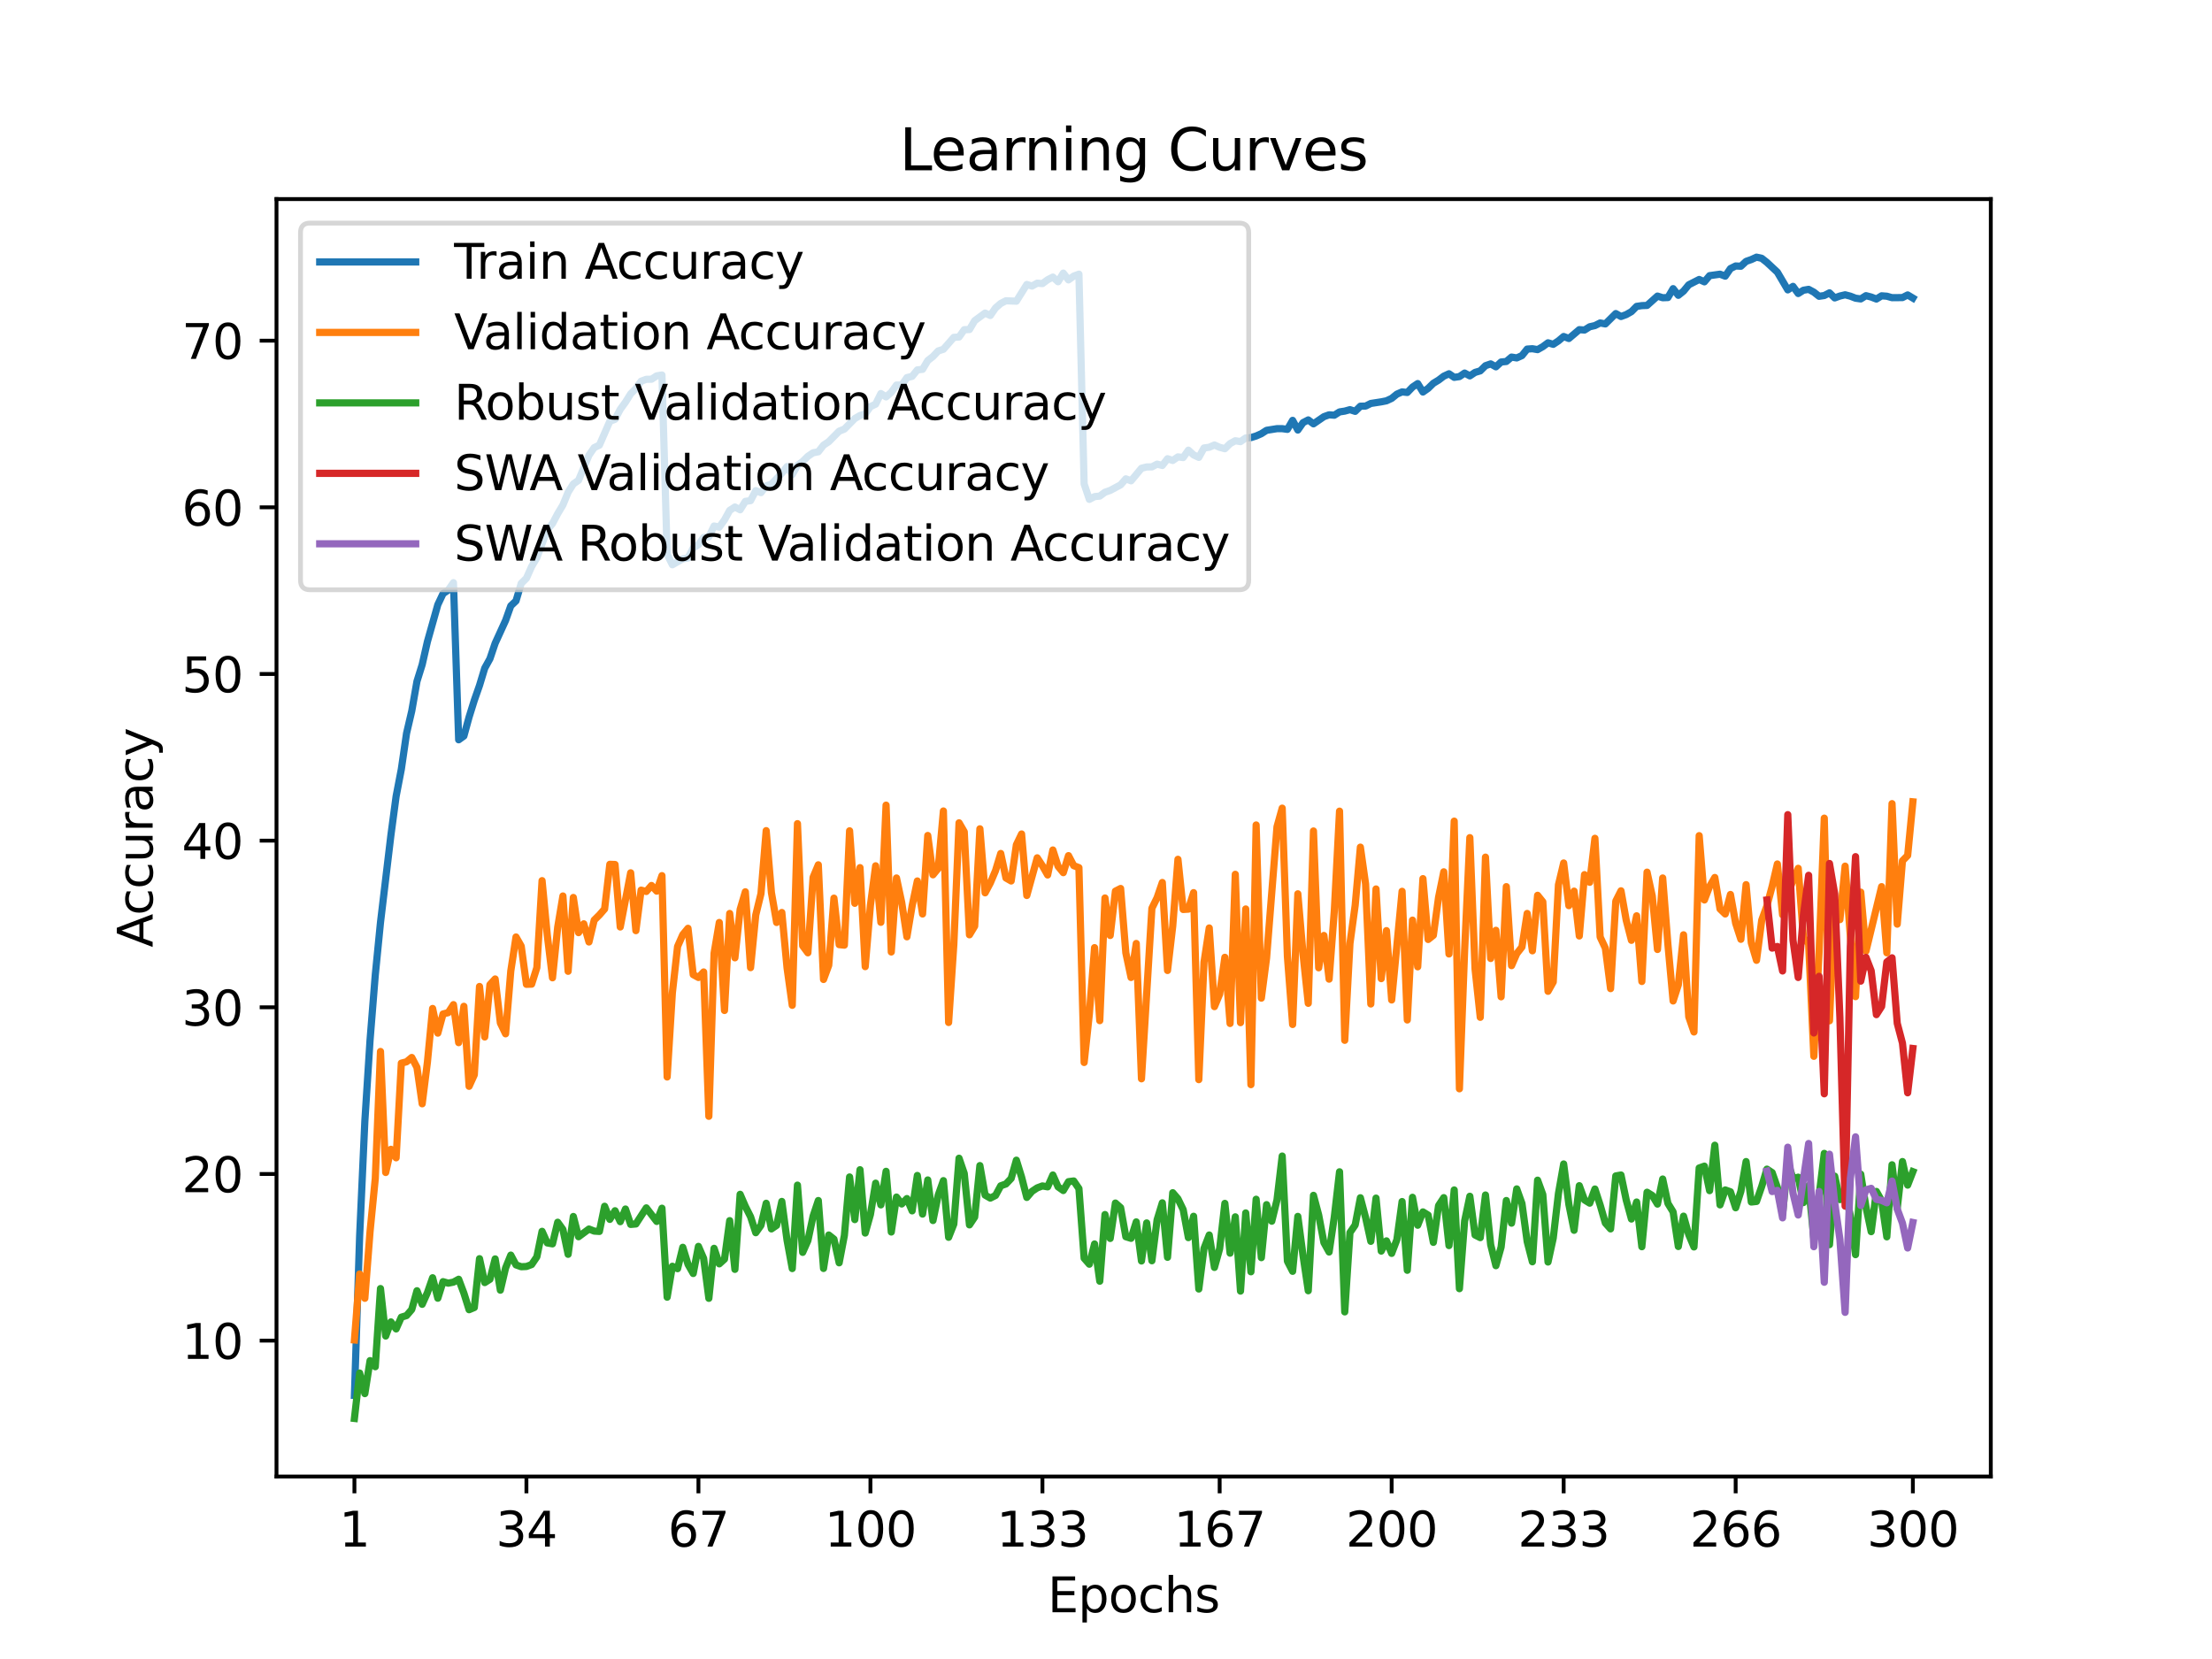 <?xml version="1.0" encoding="utf-8" standalone="no"?>
<!DOCTYPE svg PUBLIC "-//W3C//DTD SVG 1.1//EN"
  "http://www.w3.org/Graphics/SVG/1.1/DTD/svg11.dtd">
<svg xmlns:xlink="http://www.w3.org/1999/xlink" width="460.8pt" height="345.6pt" viewBox="0 0 460.8 345.6" xmlns="http://www.w3.org/2000/svg" version="1.1">
 <defs>
  <style type="text/css">*{stroke-linejoin: round; stroke-linecap: butt}</style>
 </defs>
 <g id="figure_1">
  <g id="patch_1">
   <path d="M 0 345.6 
L 460.8 345.6 
L 460.8 0 
L 0 0 
z
" style="fill: #ffffff"/>
  </g>
  <g id="axes_1">
   <g id="patch_2">
    <path d="M 57.6 307.584 
L 414.72 307.584 
L 414.72 41.472 
L 57.6 41.472 
z
" style="fill: #ffffff"/>
   </g>
   <g id="matplotlib.axis_1">
    <g id="xtick_1">
     <g id="line2d_1">
      <defs>
       <path id="m7d97cc6a5c" d="M 0 0 
L 0 3.5 
" style="stroke: #000000; stroke-width: 0.8"/>
      </defs>
      <g>
       <use xlink:href="#m7d97cc6a5c" x="73.833" y="307.584" style="stroke: #000000; stroke-width: 0.8"/>
      </g>
     </g>
     <g id="text_1">
      <!-- 1 -->
      <g transform="translate(70.651 322.182) scale(0.1 -0.1)">
       <defs>
        <path id="DejaVuSans-31" d="M 794 531 
L 1825 531 
L 1825 4091 
L 703 3866 
L 703 4441 
L 1819 4666 
L 2450 4666 
L 2450 531 
L 3481 531 
L 3481 0 
L 794 0 
L 794 531 
z
" transform="scale(0.016)"/>
       </defs>
       <use xlink:href="#DejaVuSans-31"/>
      </g>
     </g>
    </g>
    <g id="xtick_2">
     <g id="line2d_2">
      <g>
       <use xlink:href="#m7d97cc6a5c" x="109.664" y="307.584" style="stroke: #000000; stroke-width: 0.8"/>
      </g>
     </g>
     <g id="text_2">
      <!-- 34 -->
      <g transform="translate(103.302 322.182) scale(0.1 -0.1)">
       <defs>
        <path id="DejaVuSans-33" d="M 2597 2516 
Q 3050 2419 3304 2112 
Q 3559 1806 3559 1356 
Q 3559 666 3084 287 
Q 2609 -91 1734 -91 
Q 1441 -91 1130 -33 
Q 819 25 488 141 
L 488 750 
Q 750 597 1062 519 
Q 1375 441 1716 441 
Q 2309 441 2620 675 
Q 2931 909 2931 1356 
Q 2931 1769 2642 2001 
Q 2353 2234 1838 2234 
L 1294 2234 
L 1294 2753 
L 1863 2753 
Q 2328 2753 2575 2939 
Q 2822 3125 2822 3475 
Q 2822 3834 2567 4026 
Q 2313 4219 1838 4219 
Q 1578 4219 1281 4162 
Q 984 4106 628 3988 
L 628 4550 
Q 988 4650 1302 4700 
Q 1616 4750 1894 4750 
Q 2613 4750 3031 4423 
Q 3450 4097 3450 3541 
Q 3450 3153 3228 2886 
Q 3006 2619 2597 2516 
z
" transform="scale(0.016)"/>
        <path id="DejaVuSans-34" d="M 2419 4116 
L 825 1625 
L 2419 1625 
L 2419 4116 
z
M 2253 4666 
L 3047 4666 
L 3047 1625 
L 3713 1625 
L 3713 1100 
L 3047 1100 
L 3047 0 
L 2419 0 
L 2419 1100 
L 313 1100 
L 313 1709 
L 2253 4666 
z
" transform="scale(0.016)"/>
       </defs>
       <use xlink:href="#DejaVuSans-33"/>
       <use xlink:href="#DejaVuSans-34" x="63.623"/>
      </g>
     </g>
    </g>
    <g id="xtick_3">
     <g id="line2d_3">
      <g>
       <use xlink:href="#m7d97cc6a5c" x="145.496" y="307.584" style="stroke: #000000; stroke-width: 0.8"/>
      </g>
     </g>
     <g id="text_3">
      <!-- 67 -->
      <g transform="translate(139.133 322.182) scale(0.1 -0.1)">
       <defs>
        <path id="DejaVuSans-36" d="M 2113 2584 
Q 1688 2584 1439 2293 
Q 1191 2003 1191 1497 
Q 1191 994 1439 701 
Q 1688 409 2113 409 
Q 2538 409 2786 701 
Q 3034 994 3034 1497 
Q 3034 2003 2786 2293 
Q 2538 2584 2113 2584 
z
M 3366 4563 
L 3366 3988 
Q 3128 4100 2886 4159 
Q 2644 4219 2406 4219 
Q 1781 4219 1451 3797 
Q 1122 3375 1075 2522 
Q 1259 2794 1537 2939 
Q 1816 3084 2150 3084 
Q 2853 3084 3261 2657 
Q 3669 2231 3669 1497 
Q 3669 778 3244 343 
Q 2819 -91 2113 -91 
Q 1303 -91 875 529 
Q 447 1150 447 2328 
Q 447 3434 972 4092 
Q 1497 4750 2381 4750 
Q 2619 4750 2861 4703 
Q 3103 4656 3366 4563 
z
" transform="scale(0.016)"/>
        <path id="DejaVuSans-37" d="M 525 4666 
L 3525 4666 
L 3525 4397 
L 1831 0 
L 1172 0 
L 2766 4134 
L 525 4134 
L 525 4666 
z
" transform="scale(0.016)"/>
       </defs>
       <use xlink:href="#DejaVuSans-36"/>
       <use xlink:href="#DejaVuSans-37" x="63.623"/>
      </g>
     </g>
    </g>
    <g id="xtick_4">
     <g id="line2d_4">
      <g>
       <use xlink:href="#m7d97cc6a5c" x="181.327" y="307.584" style="stroke: #000000; stroke-width: 0.8"/>
      </g>
     </g>
     <g id="text_4">
      <!-- 100 -->
      <g transform="translate(171.783 322.182) scale(0.1 -0.1)">
       <defs>
        <path id="DejaVuSans-30" d="M 2034 4250 
Q 1547 4250 1301 3770 
Q 1056 3291 1056 2328 
Q 1056 1369 1301 889 
Q 1547 409 2034 409 
Q 2525 409 2770 889 
Q 3016 1369 3016 2328 
Q 3016 3291 2770 3770 
Q 2525 4250 2034 4250 
z
M 2034 4750 
Q 2819 4750 3233 4129 
Q 3647 3509 3647 2328 
Q 3647 1150 3233 529 
Q 2819 -91 2034 -91 
Q 1250 -91 836 529 
Q 422 1150 422 2328 
Q 422 3509 836 4129 
Q 1250 4750 2034 4750 
z
" transform="scale(0.016)"/>
       </defs>
       <use xlink:href="#DejaVuSans-31"/>
       <use xlink:href="#DejaVuSans-30" x="63.623"/>
       <use xlink:href="#DejaVuSans-30" x="127.246"/>
      </g>
     </g>
    </g>
    <g id="xtick_5">
     <g id="line2d_5">
      <g>
       <use xlink:href="#m7d97cc6a5c" x="217.158" y="307.584" style="stroke: #000000; stroke-width: 0.8"/>
      </g>
     </g>
     <g id="text_5">
      <!-- 133 -->
      <g transform="translate(207.615 322.182) scale(0.1 -0.1)">
       <use xlink:href="#DejaVuSans-31"/>
       <use xlink:href="#DejaVuSans-33" x="63.623"/>
       <use xlink:href="#DejaVuSans-33" x="127.246"/>
      </g>
     </g>
    </g>
    <g id="xtick_6">
     <g id="line2d_6">
      <g>
       <use xlink:href="#m7d97cc6a5c" x="254.076" y="307.584" style="stroke: #000000; stroke-width: 0.8"/>
      </g>
     </g>
     <g id="text_6">
      <!-- 167 -->
      <g transform="translate(244.532 322.182) scale(0.1 -0.1)">
       <use xlink:href="#DejaVuSans-31"/>
       <use xlink:href="#DejaVuSans-36" x="63.623"/>
       <use xlink:href="#DejaVuSans-37" x="127.246"/>
      </g>
     </g>
    </g>
    <g id="xtick_7">
     <g id="line2d_7">
      <g>
       <use xlink:href="#m7d97cc6a5c" x="289.907" y="307.584" style="stroke: #000000; stroke-width: 0.8"/>
      </g>
     </g>
     <g id="text_7">
      <!-- 200 -->
      <g transform="translate(280.363 322.182) scale(0.1 -0.1)">
       <defs>
        <path id="DejaVuSans-32" d="M 1228 531 
L 3431 531 
L 3431 0 
L 469 0 
L 469 531 
Q 828 903 1448 1529 
Q 2069 2156 2228 2338 
Q 2531 2678 2651 2914 
Q 2772 3150 2772 3378 
Q 2772 3750 2511 3984 
Q 2250 4219 1831 4219 
Q 1534 4219 1204 4116 
Q 875 4013 500 3803 
L 500 4441 
Q 881 4594 1212 4672 
Q 1544 4750 1819 4750 
Q 2544 4750 2975 4387 
Q 3406 4025 3406 3419 
Q 3406 3131 3298 2873 
Q 3191 2616 2906 2266 
Q 2828 2175 2409 1742 
Q 1991 1309 1228 531 
z
" transform="scale(0.016)"/>
       </defs>
       <use xlink:href="#DejaVuSans-32"/>
       <use xlink:href="#DejaVuSans-30" x="63.623"/>
       <use xlink:href="#DejaVuSans-30" x="127.246"/>
      </g>
     </g>
    </g>
    <g id="xtick_8">
     <g id="line2d_8">
      <g>
       <use xlink:href="#m7d97cc6a5c" x="325.739" y="307.584" style="stroke: #000000; stroke-width: 0.8"/>
      </g>
     </g>
     <g id="text_8">
      <!-- 233 -->
      <g transform="translate(316.195 322.182) scale(0.1 -0.1)">
       <use xlink:href="#DejaVuSans-32"/>
       <use xlink:href="#DejaVuSans-33" x="63.623"/>
       <use xlink:href="#DejaVuSans-33" x="127.246"/>
      </g>
     </g>
    </g>
    <g id="xtick_9">
     <g id="line2d_9">
      <g>
       <use xlink:href="#m7d97cc6a5c" x="361.57" y="307.584" style="stroke: #000000; stroke-width: 0.8"/>
      </g>
     </g>
     <g id="text_9">
      <!-- 266 -->
      <g transform="translate(352.026 322.182) scale(0.1 -0.1)">
       <use xlink:href="#DejaVuSans-32"/>
       <use xlink:href="#DejaVuSans-36" x="63.623"/>
       <use xlink:href="#DejaVuSans-36" x="127.246"/>
      </g>
     </g>
    </g>
    <g id="xtick_10">
     <g id="line2d_10">
      <g>
       <use xlink:href="#m7d97cc6a5c" x="398.487" y="307.584" style="stroke: #000000; stroke-width: 0.8"/>
      </g>
     </g>
     <g id="text_10">
      <!-- 300 -->
      <g transform="translate(388.944 322.182) scale(0.1 -0.1)">
       <use xlink:href="#DejaVuSans-33"/>
       <use xlink:href="#DejaVuSans-30" x="63.623"/>
       <use xlink:href="#DejaVuSans-30" x="127.246"/>
      </g>
     </g>
    </g>
    <g id="text_11">
     <!-- Epochs -->
     <g transform="translate(218.244 335.861) scale(0.1 -0.1)">
      <defs>
       <path id="DejaVuSans-45" d="M 628 4666 
L 3578 4666 
L 3578 4134 
L 1259 4134 
L 1259 2753 
L 3481 2753 
L 3481 2222 
L 1259 2222 
L 1259 531 
L 3634 531 
L 3634 0 
L 628 0 
L 628 4666 
z
" transform="scale(0.016)"/>
       <path id="DejaVuSans-70" d="M 1159 525 
L 1159 -1331 
L 581 -1331 
L 581 3500 
L 1159 3500 
L 1159 2969 
Q 1341 3281 1617 3432 
Q 1894 3584 2278 3584 
Q 2916 3584 3314 3078 
Q 3713 2572 3713 1747 
Q 3713 922 3314 415 
Q 2916 -91 2278 -91 
Q 1894 -91 1617 61 
Q 1341 213 1159 525 
z
M 3116 1747 
Q 3116 2381 2855 2742 
Q 2594 3103 2138 3103 
Q 1681 3103 1420 2742 
Q 1159 2381 1159 1747 
Q 1159 1113 1420 752 
Q 1681 391 2138 391 
Q 2594 391 2855 752 
Q 3116 1113 3116 1747 
z
" transform="scale(0.016)"/>
       <path id="DejaVuSans-6f" d="M 1959 3097 
Q 1497 3097 1228 2736 
Q 959 2375 959 1747 
Q 959 1119 1226 758 
Q 1494 397 1959 397 
Q 2419 397 2687 759 
Q 2956 1122 2956 1747 
Q 2956 2369 2687 2733 
Q 2419 3097 1959 3097 
z
M 1959 3584 
Q 2709 3584 3137 3096 
Q 3566 2609 3566 1747 
Q 3566 888 3137 398 
Q 2709 -91 1959 -91 
Q 1206 -91 779 398 
Q 353 888 353 1747 
Q 353 2609 779 3096 
Q 1206 3584 1959 3584 
z
" transform="scale(0.016)"/>
       <path id="DejaVuSans-63" d="M 3122 3366 
L 3122 2828 
Q 2878 2963 2633 3030 
Q 2388 3097 2138 3097 
Q 1578 3097 1268 2742 
Q 959 2388 959 1747 
Q 959 1106 1268 751 
Q 1578 397 2138 397 
Q 2388 397 2633 464 
Q 2878 531 3122 666 
L 3122 134 
Q 2881 22 2623 -34 
Q 2366 -91 2075 -91 
Q 1284 -91 818 406 
Q 353 903 353 1747 
Q 353 2603 823 3093 
Q 1294 3584 2113 3584 
Q 2378 3584 2631 3529 
Q 2884 3475 3122 3366 
z
" transform="scale(0.016)"/>
       <path id="DejaVuSans-68" d="M 3513 2113 
L 3513 0 
L 2938 0 
L 2938 2094 
Q 2938 2591 2744 2837 
Q 2550 3084 2163 3084 
Q 1697 3084 1428 2787 
Q 1159 2491 1159 1978 
L 1159 0 
L 581 0 
L 581 4863 
L 1159 4863 
L 1159 2956 
Q 1366 3272 1645 3428 
Q 1925 3584 2291 3584 
Q 2894 3584 3203 3211 
Q 3513 2838 3513 2113 
z
" transform="scale(0.016)"/>
       <path id="DejaVuSans-73" d="M 2834 3397 
L 2834 2853 
Q 2591 2978 2328 3040 
Q 2066 3103 1784 3103 
Q 1356 3103 1142 2972 
Q 928 2841 928 2578 
Q 928 2378 1081 2264 
Q 1234 2150 1697 2047 
L 1894 2003 
Q 2506 1872 2764 1633 
Q 3022 1394 3022 966 
Q 3022 478 2636 193 
Q 2250 -91 1575 -91 
Q 1294 -91 989 -36 
Q 684 19 347 128 
L 347 722 
Q 666 556 975 473 
Q 1284 391 1588 391 
Q 1994 391 2212 530 
Q 2431 669 2431 922 
Q 2431 1156 2273 1281 
Q 2116 1406 1581 1522 
L 1381 1569 
Q 847 1681 609 1914 
Q 372 2147 372 2553 
Q 372 3047 722 3315 
Q 1072 3584 1716 3584 
Q 2034 3584 2315 3537 
Q 2597 3491 2834 3397 
z
" transform="scale(0.016)"/>
      </defs>
      <use xlink:href="#DejaVuSans-45"/>
      <use xlink:href="#DejaVuSans-70" x="63.184"/>
      <use xlink:href="#DejaVuSans-6f" x="126.66"/>
      <use xlink:href="#DejaVuSans-63" x="187.842"/>
      <use xlink:href="#DejaVuSans-68" x="242.822"/>
      <use xlink:href="#DejaVuSans-73" x="306.201"/>
     </g>
    </g>
   </g>
   <g id="matplotlib.axis_2">
    <g id="ytick_1">
     <g id="line2d_11">
      <defs>
       <path id="m5655afe713" d="M 0 0 
L -3.5 0 
" style="stroke: #000000; stroke-width: 0.8"/>
      </defs>
      <g>
       <use xlink:href="#m5655afe713" x="57.6" y="279.278" style="stroke: #000000; stroke-width: 0.8"/>
      </g>
     </g>
     <g id="text_12">
      <!-- 10 -->
      <g transform="translate(37.875 283.077) scale(0.1 -0.1)">
       <use xlink:href="#DejaVuSans-31"/>
       <use xlink:href="#DejaVuSans-30" x="63.623"/>
      </g>
     </g>
    </g>
    <g id="ytick_2">
     <g id="line2d_12">
      <g>
       <use xlink:href="#m5655afe713" x="57.6" y="244.559" style="stroke: #000000; stroke-width: 0.8"/>
      </g>
     </g>
     <g id="text_13">
      <!-- 20 -->
      <g transform="translate(37.875 248.358) scale(0.1 -0.1)">
       <use xlink:href="#DejaVuSans-32"/>
       <use xlink:href="#DejaVuSans-30" x="63.623"/>
      </g>
     </g>
    </g>
    <g id="ytick_3">
     <g id="line2d_13">
      <g>
       <use xlink:href="#m5655afe713" x="57.6" y="209.84" style="stroke: #000000; stroke-width: 0.8"/>
      </g>
     </g>
     <g id="text_14">
      <!-- 30 -->
      <g transform="translate(37.875 213.64) scale(0.1 -0.1)">
       <use xlink:href="#DejaVuSans-33"/>
       <use xlink:href="#DejaVuSans-30" x="63.623"/>
      </g>
     </g>
    </g>
    <g id="ytick_4">
     <g id="line2d_14">
      <g>
       <use xlink:href="#m5655afe713" x="57.6" y="175.122" style="stroke: #000000; stroke-width: 0.8"/>
      </g>
     </g>
     <g id="text_15">
      <!-- 40 -->
      <g transform="translate(37.875 178.921) scale(0.1 -0.1)">
       <use xlink:href="#DejaVuSans-34"/>
       <use xlink:href="#DejaVuSans-30" x="63.623"/>
      </g>
     </g>
    </g>
    <g id="ytick_5">
     <g id="line2d_15">
      <g>
       <use xlink:href="#m5655afe713" x="57.6" y="140.403" style="stroke: #000000; stroke-width: 0.8"/>
      </g>
     </g>
     <g id="text_16">
      <!-- 50 -->
      <g transform="translate(37.875 144.202) scale(0.1 -0.1)">
       <defs>
        <path id="DejaVuSans-35" d="M 691 4666 
L 3169 4666 
L 3169 4134 
L 1269 4134 
L 1269 2991 
Q 1406 3038 1543 3061 
Q 1681 3084 1819 3084 
Q 2600 3084 3056 2656 
Q 3513 2228 3513 1497 
Q 3513 744 3044 326 
Q 2575 -91 1722 -91 
Q 1428 -91 1123 -41 
Q 819 9 494 109 
L 494 744 
Q 775 591 1075 516 
Q 1375 441 1709 441 
Q 2250 441 2565 725 
Q 2881 1009 2881 1497 
Q 2881 1984 2565 2268 
Q 2250 2553 1709 2553 
Q 1456 2553 1204 2497 
Q 953 2441 691 2322 
L 691 4666 
z
" transform="scale(0.016)"/>
       </defs>
       <use xlink:href="#DejaVuSans-35"/>
       <use xlink:href="#DejaVuSans-30" x="63.623"/>
      </g>
     </g>
    </g>
    <g id="ytick_6">
     <g id="line2d_16">
      <g>
       <use xlink:href="#m5655afe713" x="57.6" y="105.684" style="stroke: #000000; stroke-width: 0.8"/>
      </g>
     </g>
     <g id="text_17">
      <!-- 60 -->
      <g transform="translate(37.875 109.484) scale(0.1 -0.1)">
       <use xlink:href="#DejaVuSans-36"/>
       <use xlink:href="#DejaVuSans-30" x="63.623"/>
      </g>
     </g>
    </g>
    <g id="ytick_7">
     <g id="line2d_17">
      <g>
       <use xlink:href="#m5655afe713" x="57.6" y="70.966" style="stroke: #000000; stroke-width: 0.8"/>
      </g>
     </g>
     <g id="text_18">
      <!-- 70 -->
      <g transform="translate(37.875 74.765) scale(0.1 -0.1)">
       <use xlink:href="#DejaVuSans-37"/>
       <use xlink:href="#DejaVuSans-30" x="63.623"/>
      </g>
     </g>
    </g>
    <g id="text_19">
     <!-- Accuracy -->
     <g transform="translate(31.795 197.356) rotate(-90) scale(0.1 -0.1)">
      <defs>
       <path id="DejaVuSans-41" d="M 2188 4044 
L 1331 1722 
L 3047 1722 
L 2188 4044 
z
M 1831 4666 
L 2547 4666 
L 4325 0 
L 3669 0 
L 3244 1197 
L 1141 1197 
L 716 0 
L 50 0 
L 1831 4666 
z
" transform="scale(0.016)"/>
       <path id="DejaVuSans-75" d="M 544 1381 
L 544 3500 
L 1119 3500 
L 1119 1403 
Q 1119 906 1312 657 
Q 1506 409 1894 409 
Q 2359 409 2629 706 
Q 2900 1003 2900 1516 
L 2900 3500 
L 3475 3500 
L 3475 0 
L 2900 0 
L 2900 538 
Q 2691 219 2414 64 
Q 2138 -91 1772 -91 
Q 1169 -91 856 284 
Q 544 659 544 1381 
z
M 1991 3584 
L 1991 3584 
z
" transform="scale(0.016)"/>
       <path id="DejaVuSans-72" d="M 2631 2963 
Q 2534 3019 2420 3045 
Q 2306 3072 2169 3072 
Q 1681 3072 1420 2755 
Q 1159 2438 1159 1844 
L 1159 0 
L 581 0 
L 581 3500 
L 1159 3500 
L 1159 2956 
Q 1341 3275 1631 3429 
Q 1922 3584 2338 3584 
Q 2397 3584 2469 3576 
Q 2541 3569 2628 3553 
L 2631 2963 
z
" transform="scale(0.016)"/>
       <path id="DejaVuSans-61" d="M 2194 1759 
Q 1497 1759 1228 1600 
Q 959 1441 959 1056 
Q 959 750 1161 570 
Q 1363 391 1709 391 
Q 2188 391 2477 730 
Q 2766 1069 2766 1631 
L 2766 1759 
L 2194 1759 
z
M 3341 1997 
L 3341 0 
L 2766 0 
L 2766 531 
Q 2569 213 2275 61 
Q 1981 -91 1556 -91 
Q 1019 -91 701 211 
Q 384 513 384 1019 
Q 384 1609 779 1909 
Q 1175 2209 1959 2209 
L 2766 2209 
L 2766 2266 
Q 2766 2663 2505 2880 
Q 2244 3097 1772 3097 
Q 1472 3097 1187 3025 
Q 903 2953 641 2809 
L 641 3341 
Q 956 3463 1253 3523 
Q 1550 3584 1831 3584 
Q 2591 3584 2966 3190 
Q 3341 2797 3341 1997 
z
" transform="scale(0.016)"/>
       <path id="DejaVuSans-79" d="M 2059 -325 
Q 1816 -950 1584 -1140 
Q 1353 -1331 966 -1331 
L 506 -1331 
L 506 -850 
L 844 -850 
Q 1081 -850 1212 -737 
Q 1344 -625 1503 -206 
L 1606 56 
L 191 3500 
L 800 3500 
L 1894 763 
L 2988 3500 
L 3597 3500 
L 2059 -325 
z
" transform="scale(0.016)"/>
      </defs>
      <use xlink:href="#DejaVuSans-41"/>
      <use xlink:href="#DejaVuSans-63" x="66.658"/>
      <use xlink:href="#DejaVuSans-63" x="121.639"/>
      <use xlink:href="#DejaVuSans-75" x="176.619"/>
      <use xlink:href="#DejaVuSans-72" x="239.998"/>
      <use xlink:href="#DejaVuSans-61" x="281.111"/>
      <use xlink:href="#DejaVuSans-63" x="342.391"/>
      <use xlink:href="#DejaVuSans-79" x="397.371"/>
     </g>
    </g>
   </g>
   <g id="line2d_18">
    <path d="M 73.833 290.683 
L 74.919 257.499 
L 76.004 233.571 
L 77.09 216.649 
L 78.176 203.115 
L 79.262 192.169 
L 81.433 173.99 
L 82.519 165.88 
L 83.605 160.227 
L 84.691 152.77 
L 85.777 148.111 
L 86.862 141.931 
L 87.948 138.452 
L 89.034 133.678 
L 91.206 125.967 
L 92.291 123.662 
L 93.377 122.926 
L 94.463 121.381 
L 95.549 154.11 
L 96.635 153.332 
L 97.72 149.371 
L 98.806 145.889 
L 99.892 142.788 
L 100.978 139.195 
L 102.064 137.223 
L 103.149 134.011 
L 105.321 129.255 
L 106.407 126.207 
L 107.493 125.182 
L 108.578 121.533 
L 109.664 120.461 
L 110.75 118.016 
L 111.836 116.173 
L 114.007 110.364 
L 115.093 109.073 
L 116.179 107.011 
L 117.265 105.198 
L 118.351 102.542 
L 119.436 100.813 
L 120.522 100.056 
L 122.694 94.828 
L 123.78 93.248 
L 124.865 92.731 
L 127.037 87.766 
L 128.123 87.342 
L 129.209 85.277 
L 130.294 83.784 
L 131.38 82.044 
L 132.466 80.94 
L 133.552 79.416 
L 134.638 79.017 
L 135.723 78.999 
L 136.809 78.295 
L 137.895 78.121 
L 138.981 115.471 
L 140.067 117.652 
L 142.238 116.409 
L 143.324 116.246 
L 144.41 114.142 
L 145.496 113.461 
L 146.581 111.965 
L 147.667 111.819 
L 148.753 109.58 
L 149.839 109.809 
L 150.925 108.295 
L 152.01 106.323 
L 153.096 105.615 
L 154.182 106.198 
L 155.268 104.445 
L 156.354 104.296 
L 157.439 102.209 
L 158.525 102.626 
L 159.611 101.209 
L 160.697 100.858 
L 162.868 98.574 
L 163.954 97.192 
L 165.04 98.859 
L 166.126 96.953 
L 167.212 96.133 
L 168.297 95.057 
L 169.383 94.324 
L 170.469 94.116 
L 171.555 92.734 
L 172.641 92.012 
L 174.812 89.821 
L 175.898 89.391 
L 178.07 87.19 
L 179.155 86.558 
L 180.241 86.235 
L 181.327 84.711 
L 182.413 84.19 
L 183.499 81.985 
L 184.584 82.676 
L 185.67 81.728 
L 186.756 80.211 
L 187.842 80.229 
L 188.928 78.663 
L 190.013 78.402 
L 191.099 77.055 
L 192.185 76.937 
L 193.271 75.114 
L 194.357 74.267 
L 195.442 73.111 
L 196.528 72.761 
L 198.7 70.278 
L 199.786 70.205 
L 200.871 68.681 
L 201.957 68.646 
L 203.043 66.806 
L 205.215 65.216 
L 206.3 65.723 
L 207.386 64.15 
L 208.472 63.213 
L 209.558 62.657 
L 211.729 62.744 
L 213.901 59.265 
L 214.987 59.588 
L 216.073 58.988 
L 217.158 59.078 
L 218.244 58.279 
L 219.33 57.72 
L 220.416 58.692 
L 221.502 56.894 
L 222.587 58.304 
L 223.673 57.516 
L 224.759 57.113 
L 225.845 100.82 
L 226.931 104.028 
L 228.016 103.455 
L 229.102 103.344 
L 230.188 102.539 
L 231.274 102.164 
L 233.445 101.004 
L 234.531 99.754 
L 235.617 100.161 
L 237.789 97.546 
L 238.875 97.275 
L 239.96 97.258 
L 241.046 96.689 
L 242.132 96.963 
L 243.218 95.564 
L 244.304 95.921 
L 245.389 95.178 
L 246.475 95.317 
L 247.561 93.779 
L 248.647 94.769 
L 249.733 95.279 
L 250.818 93.321 
L 251.904 93.172 
L 252.99 92.699 
L 254.076 93.186 
L 255.162 93.474 
L 256.247 92.408 
L 257.333 91.818 
L 258.419 91.998 
L 259.505 91.234 
L 260.591 91.161 
L 261.676 90.825 
L 262.762 90.346 
L 263.848 89.644 
L 266.02 89.297 
L 267.105 89.297 
L 268.191 89.443 
L 269.277 87.568 
L 270.363 89.585 
L 271.449 88.04 
L 272.534 87.478 
L 273.62 88.294 
L 275.792 86.801 
L 276.878 86.412 
L 277.963 86.495 
L 279.049 85.808 
L 280.135 85.641 
L 281.221 85.339 
L 282.307 85.693 
L 283.392 84.62 
L 284.478 84.593 
L 285.564 84.048 
L 287.736 83.711 
L 288.821 83.496 
L 289.907 82.992 
L 290.993 82.11 
L 292.079 81.638 
L 293.165 81.76 
L 294.25 80.638 
L 295.336 79.906 
L 296.422 81.666 
L 297.508 80.902 
L 298.594 79.843 
L 299.679 79.187 
L 300.765 78.364 
L 301.851 77.864 
L 302.937 78.607 
L 304.023 78.451 
L 305.108 77.715 
L 306.194 78.302 
L 307.28 77.579 
L 308.366 77.257 
L 309.452 76.18 
L 310.537 75.805 
L 311.623 76.416 
L 312.709 75.41 
L 313.795 75.305 
L 314.881 74.385 
L 315.966 74.562 
L 317.052 74.076 
L 318.138 72.719 
L 319.224 72.646 
L 320.31 72.833 
L 321.395 72.215 
L 322.481 71.413 
L 323.567 71.729 
L 324.653 71.011 
L 325.739 70.098 
L 326.824 70.514 
L 328.996 68.674 
L 330.082 68.751 
L 331.168 68.07 
L 332.253 67.824 
L 333.339 67.278 
L 334.425 67.476 
L 336.597 65.324 
L 337.682 65.935 
L 338.768 65.539 
L 339.854 64.921 
L 340.94 63.824 
L 342.026 63.668 
L 343.111 63.626 
L 345.283 61.678 
L 346.369 62.025 
L 347.455 61.984 
L 348.54 60.13 
L 349.626 61.519 
L 350.712 60.647 
L 351.798 59.328 
L 353.969 58.22 
L 355.055 58.71 
L 356.141 57.422 
L 358.313 57.12 
L 359.398 57.529 
L 360.484 55.95 
L 361.57 55.408 
L 362.656 55.46 
L 363.742 54.45 
L 364.827 54.071 
L 365.913 53.568 
L 366.999 53.811 
L 368.085 54.669 
L 370.256 56.696 
L 372.428 60.387 
L 373.514 59.658 
L 374.6 61.144 
L 375.685 60.46 
L 376.771 60.276 
L 377.857 60.859 
L 378.943 61.723 
L 380.029 61.564 
L 381.114 61.005 
L 382.2 62.064 
L 383.286 61.668 
L 384.372 61.411 
L 385.458 61.696 
L 386.543 62.119 
L 387.629 62.272 
L 388.715 61.591 
L 389.801 61.876 
L 390.887 62.296 
L 391.972 61.623 
L 393.058 61.706 
L 394.144 62.012 
L 396.316 61.991 
L 397.401 61.442 
L 398.487 62.095 
L 398.487 62.095 
" clip-path="url(#paf7d788dfb)" style="fill: none; stroke: #1f77b4; stroke-width: 1.5; stroke-linecap: square"/>
   </g>
   <g id="line2d_19">
    <path d="M 73.833 279.139 
L 74.919 265.39 
L 76.004 270.459 
L 77.09 256.537 
L 78.176 245.531 
L 79.262 219.041 
L 80.348 244.247 
L 81.433 239.421 
L 82.519 241.191 
L 83.605 221.471 
L 84.691 221.194 
L 85.777 220.291 
L 86.862 222.374 
L 87.948 229.943 
L 89.034 221.298 
L 90.12 210.084 
L 91.206 215.222 
L 92.291 211.229 
L 93.377 210.951 
L 94.463 209.285 
L 95.549 217.201 
L 96.635 209.632 
L 97.72 226.297 
L 98.806 223.902 
L 99.892 205.501 
L 100.978 216.02 
L 102.064 205.119 
L 103.149 203.938 
L 104.235 213.104 
L 105.321 215.361 
L 106.407 202.272 
L 107.493 195.189 
L 108.578 197.099 
L 109.664 205.049 
L 110.75 205.015 
L 111.836 201.577 
L 112.922 183.454 
L 114.007 194.807 
L 115.093 203.695 
L 116.179 193.141 
L 117.265 186.648 
L 118.351 202.341 
L 119.436 186.961 
L 120.522 194.286 
L 121.608 192.446 
L 122.694 196.231 
L 123.78 191.683 
L 124.865 190.606 
L 125.951 189.356 
L 127.037 180.052 
L 128.123 180.087 
L 129.209 193.106 
L 131.38 181.822 
L 132.466 193.87 
L 133.552 185.433 
L 134.638 185.711 
L 135.723 184.461 
L 136.809 185.642 
L 137.895 182.413 
L 138.981 224.353 
L 140.067 206.82 
L 141.152 197.168 
L 142.238 194.703 
L 143.324 193.384 
L 144.41 203.036 
L 145.496 203.626 
L 146.581 202.48 
L 147.667 232.547 
L 148.753 198.592 
L 149.839 192.169 
L 150.925 210.5 
L 152.01 190.294 
L 153.096 199.529 
L 154.182 189.461 
L 155.268 185.78 
L 156.354 201.577 
L 157.439 190.606 
L 158.525 186.162 
L 159.611 173.039 
L 160.697 185.919 
L 161.783 192.169 
L 162.868 190.086 
L 163.954 201.612 
L 165.04 209.424 
L 166.126 171.58 
L 167.212 197.029 
L 168.297 198.487 
L 169.383 182.76 
L 170.469 180.156 
L 171.555 204.042 
L 172.641 201.091 
L 173.726 187.1 
L 174.812 196.786 
L 175.898 196.89 
L 176.984 173.073 
L 178.07 188.176 
L 179.155 180.746 
L 180.241 201.369 
L 181.327 188.558 
L 182.413 180.364 
L 183.499 192.134 
L 184.584 167.727 
L 185.67 198.314 
L 186.756 182.899 
L 187.842 188.002 
L 188.928 195.154 
L 190.013 188.697 
L 191.099 183.524 
L 192.185 190.398 
L 193.271 174.045 
L 194.357 182.239 
L 195.442 180.92 
L 196.528 168.942 
L 197.614 213 
L 198.7 196.752 
L 199.786 171.407 
L 200.871 173.282 
L 201.957 194.738 
L 203.043 192.932 
L 204.129 172.657 
L 205.215 185.989 
L 206.3 183.94 
L 207.386 181.371 
L 208.472 177.795 
L 209.558 182.899 
L 210.644 183.524 
L 211.729 175.99 
L 212.815 173.733 
L 213.901 186.544 
L 216.073 178.698 
L 217.158 180.364 
L 218.244 182.274 
L 219.33 177.066 
L 220.416 180.468 
L 221.502 181.788 
L 222.587 178.246 
L 223.673 180.33 
L 224.759 180.746 
L 225.845 221.332 
L 226.931 211.229 
L 228.016 197.411 
L 229.102 212.618 
L 230.188 187.065 
L 231.274 194.877 
L 232.36 185.642 
L 233.445 185.086 
L 234.531 198.487 
L 235.617 203.626 
L 236.703 196.543 
L 237.789 224.735 
L 239.96 189.218 
L 241.046 186.996 
L 242.132 183.836 
L 243.218 202.168 
L 244.304 192.898 
L 245.389 179.01 
L 246.475 189.461 
L 247.561 189.391 
L 248.647 185.954 
L 249.733 224.908 
L 250.818 200.432 
L 251.904 193.314 
L 252.99 209.702 
L 254.076 207.098 
L 255.162 199.425 
L 256.247 213.208 
L 257.333 182.135 
L 258.419 213.035 
L 259.505 189.356 
L 260.591 225.95 
L 261.676 171.858 
L 262.762 207.931 
L 263.848 199.598 
L 266.02 172.24 
L 267.105 168.352 
L 268.191 199.251 
L 269.277 213.417 
L 270.363 186.197 
L 271.449 198.8 
L 272.534 209.007 
L 273.62 173.108 
L 274.706 201.612 
L 275.792 194.877 
L 276.878 203.973 
L 277.963 189.704 
L 279.049 168.977 
L 280.135 216.715 
L 281.221 196.543 
L 282.307 188.593 
L 283.392 176.476 
L 284.478 184.149 
L 285.564 209.146 
L 286.65 185.19 
L 287.736 203.869 
L 288.821 193.87 
L 289.907 208.313 
L 292.079 185.676 
L 293.165 212.479 
L 294.25 191.683 
L 295.336 201.404 
L 296.422 183.038 
L 297.508 195.71 
L 298.594 194.842 
L 299.679 186.926 
L 300.765 181.614 
L 301.851 198.73 
L 302.937 171.06 
L 304.023 226.818 
L 305.108 198.001 
L 306.194 174.497 
L 307.28 201.855 
L 308.366 211.924 
L 309.452 178.559 
L 310.537 199.668 
L 311.623 193.8 
L 312.709 207.653 
L 313.795 184.704 
L 314.881 201.161 
L 315.966 198.661 
L 317.052 197.272 
L 318.138 190.294 
L 319.224 198.071 
L 320.31 186.509 
L 321.395 187.864 
L 322.481 206.507 
L 323.567 204.563 
L 324.653 184.322 
L 325.739 179.774 
L 326.824 188.662 
L 327.91 185.642 
L 328.996 194.981 
L 330.082 182.204 
L 331.168 183.801 
L 332.253 174.636 
L 333.339 195.189 
L 334.425 197.515 
L 335.511 205.952 
L 336.597 187.725 
L 337.682 185.572 
L 338.768 191.683 
L 339.854 195.884 
L 340.94 190.78 
L 342.026 204.459 
L 343.111 181.684 
L 344.197 186.648 
L 345.283 197.793 
L 346.369 182.899 
L 347.455 196.717 
L 348.54 208.521 
L 349.626 205.153 
L 350.712 194.738 
L 351.798 211.819 
L 352.884 214.979 
L 353.969 174.08 
L 355.055 187.482 
L 356.141 184.669 
L 357.227 182.795 
L 358.313 189.356 
L 359.398 190.398 
L 360.484 186.336 
L 361.57 192.342 
L 362.656 195.675 
L 363.742 184.287 
L 364.827 196.404 
L 365.913 200.05 
L 366.999 191.683 
L 368.085 188.697 
L 369.171 184.635 
L 370.256 179.982 
L 371.342 190.572 
L 372.428 186.266 
L 373.514 183.385 
L 374.6 180.885 
L 375.685 195.328 
L 376.771 196.578 
L 377.857 220.048 
L 378.943 198.487 
L 380.029 170.435 
L 381.114 212.653 
L 382.2 187.69 
L 383.286 191.578 
L 384.372 180.434 
L 385.458 195.05 
L 386.543 207.618 
L 387.629 185.85 
L 388.715 198.14 
L 391.972 184.704 
L 393.058 198.487 
L 394.144 167.414 
L 395.23 192.516 
L 396.316 179.323 
L 397.401 178.212 
L 398.487 167.032 
L 398.487 167.032 
" clip-path="url(#paf7d788dfb)" style="fill: none; stroke: #ff7f0e; stroke-width: 1.5; stroke-linecap: square"/>
   </g>
   <g id="line2d_20">
    <path d="M 73.833 295.488 
L 74.919 286.03 
L 76.004 290.316 
L 77.09 283.444 
L 78.176 284.713 
L 79.262 268.431 
L 80.348 278.32 
L 81.433 275.375 
L 82.519 276.836 
L 83.605 274.393 
L 84.691 274.058 
L 85.777 272.789 
L 86.862 268.886 
L 87.948 271.712 
L 89.034 269.293 
L 90.12 266.181 
L 91.206 270.443 
L 92.291 266.995 
L 93.377 267.306 
L 94.463 267.09 
L 95.549 266.492 
L 96.635 269.389 
L 97.72 272.837 
L 98.806 272.382 
L 99.892 262.206 
L 100.978 267.186 
L 102.064 266.492 
L 103.149 262.254 
L 104.235 268.767 
L 105.321 264.145 
L 106.407 261.464 
L 107.493 263.499 
L 108.578 263.882 
L 109.664 263.834 
L 110.75 263.427 
L 111.836 261.823 
L 112.922 256.507 
L 114.007 258.926 
L 115.093 259.117 
L 116.179 254.616 
L 117.265 256.124 
L 118.351 261.296 
L 119.436 253.418 
L 120.522 257.633 
L 122.694 256.028 
L 123.78 256.459 
L 124.865 256.531 
L 125.951 251.287 
L 127.037 254.017 
L 128.123 252.221 
L 129.209 254.496 
L 130.294 251.862 
L 131.38 255.071 
L 132.466 254.975 
L 134.638 251.623 
L 136.809 254.448 
L 137.895 251.695 
L 138.981 270.227 
L 140.067 263.786 
L 141.152 264.289 
L 142.238 259.835 
L 143.324 263.379 
L 144.41 265.295 
L 145.496 259.644 
L 146.581 262.158 
L 147.667 270.467 
L 148.753 260.051 
L 149.839 263.283 
L 150.925 262.302 
L 152.01 254.28 
L 153.096 264.433 
L 154.182 248.797 
L 155.268 251.311 
L 156.354 253.466 
L 157.439 256.795 
L 158.525 255.262 
L 159.611 250.665 
L 160.697 256.004 
L 161.783 255.262 
L 162.868 250.282 
L 163.954 258.351 
L 165.04 264.265 
L 166.126 246.882 
L 167.212 260.889 
L 168.297 258.447 
L 169.383 253.347 
L 170.469 250.09 
L 171.555 264.241 
L 172.641 257.273 
L 173.726 258.135 
L 174.812 263.068 
L 175.898 257.369 
L 176.984 245.182 
L 178.07 254.065 
L 179.155 243.673 
L 180.241 256.866 
L 181.327 252.987 
L 182.413 246.475 
L 183.499 251 
L 184.584 244.009 
L 185.67 256.651 
L 186.756 249.372 
L 187.842 250.809 
L 188.928 249.683 
L 190.013 252.245 
L 191.099 244.87 
L 192.185 252.916 
L 193.271 245.804 
L 194.357 254.257 
L 195.442 248.989 
L 196.528 245.948 
L 197.614 257.752 
L 198.7 254.999 
L 199.786 241.279 
L 200.871 244.463 
L 201.957 255.166 
L 203.043 253.538 
L 204.129 242.811 
L 205.215 248.965 
L 206.3 249.587 
L 207.386 249.037 
L 208.472 247.025 
L 209.558 246.642 
L 210.644 245.493 
L 211.729 241.686 
L 212.815 245.206 
L 213.901 249.444 
L 214.987 248.175 
L 216.073 247.456 
L 217.158 247.049 
L 218.244 247.241 
L 219.33 244.775 
L 220.416 247.241 
L 221.502 248.007 
L 222.587 246.163 
L 223.673 246.02 
L 224.759 247.6 
L 225.845 262.11 
L 226.931 263.355 
L 228.016 259.141 
L 229.102 266.899 
L 230.188 253.011 
L 231.274 257.992 
L 232.36 250.617 
L 233.445 251.575 
L 234.531 257.633 
L 235.617 257.968 
L 236.703 254.544 
L 237.789 262.685 
L 238.875 254.759 
L 239.96 262.637 
L 241.046 254.113 
L 242.132 250.569 
L 243.218 261.919 
L 244.304 248.462 
L 245.389 249.731 
L 246.475 251.982 
L 247.561 257.824 
L 248.647 253.371 
L 249.733 268.527 
L 250.818 260.075 
L 251.904 257.273 
L 252.99 264.026 
L 254.076 260.123 
L 255.162 250.689 
L 256.247 261.057 
L 257.333 253.49 
L 258.419 268.958 
L 259.505 252.676 
L 260.591 264.936 
L 261.676 249.827 
L 262.762 261.99 
L 263.848 250.952 
L 264.934 254.4 
L 266.02 249.971 
L 267.105 240.824 
L 268.191 262.733 
L 269.277 264.84 
L 270.363 253.395 
L 271.449 261.583 
L 272.534 268.886 
L 273.62 249.013 
L 274.706 253.107 
L 275.792 258.854 
L 276.878 260.817 
L 277.963 253.49 
L 279.049 244.104 
L 280.135 273.292 
L 281.221 256.771 
L 282.307 255.19 
L 283.392 249.516 
L 284.478 253.634 
L 285.564 258.59 
L 286.65 249.587 
L 287.736 260.626 
L 288.821 258.495 
L 289.907 261.104 
L 290.993 258.255 
L 292.079 250.306 
L 293.165 264.624 
L 294.25 249.42 
L 295.336 255.238 
L 296.422 252.461 
L 297.508 253.131 
L 298.594 258.806 
L 299.679 251.144 
L 300.765 249.492 
L 301.851 259.476 
L 302.937 247.887 
L 304.023 268.455 
L 305.108 254.352 
L 306.194 249.204 
L 307.28 257.273 
L 308.366 257.824 
L 309.452 248.941 
L 310.537 259.309 
L 311.623 263.666 
L 312.709 259.788 
L 313.795 250.09 
L 314.881 254.807 
L 315.966 247.672 
L 317.052 250.713 
L 318.138 258.638 
L 319.224 262.852 
L 320.31 245.852 
L 321.395 248.845 
L 322.481 262.9 
L 323.567 257.92 
L 324.653 248.63 
L 325.739 242.476 
L 326.824 250.904 
L 327.91 256.292 
L 328.996 247.001 
L 330.082 249.971 
L 331.168 250.641 
L 332.253 247.696 
L 333.339 251.024 
L 334.425 254.783 
L 335.511 256.004 
L 336.597 244.966 
L 337.682 244.775 
L 338.768 249.971 
L 339.854 253.945 
L 340.94 250.402 
L 342.026 259.716 
L 343.111 248.366 
L 344.197 249.037 
L 345.283 250.833 
L 346.369 245.613 
L 347.455 250.689 
L 348.54 252.461 
L 349.626 259.668 
L 350.712 253.347 
L 351.798 257.202 
L 352.884 259.764 
L 353.969 243.314 
L 355.055 242.931 
L 356.141 248.031 
L 357.227 238.573 
L 358.313 251 
L 359.398 247.887 
L 360.484 248.271 
L 361.57 251.599 
L 362.656 248.175 
L 363.742 241.973 
L 364.827 250.402 
L 365.913 250.282 
L 366.999 247.145 
L 368.085 243.554 
L 369.171 244.272 
L 370.256 247.361 
L 371.342 252.844 
L 372.428 242.093 
L 373.514 245.517 
L 374.6 245.23 
L 375.685 250.521 
L 376.771 247.001 
L 377.857 257.944 
L 380.029 240.273 
L 381.114 259.285 
L 382.2 245.014 
L 383.286 249.899 
L 384.372 248.175 
L 385.458 253.203 
L 386.543 261.368 
L 387.629 244.607 
L 388.715 251.455 
L 389.801 256.579 
L 390.887 248.199 
L 391.972 250.114 
L 393.058 257.657 
L 394.144 242.644 
L 395.23 251.742 
L 396.316 241.973 
L 397.401 246.882 
L 398.487 244.08 
L 398.487 244.08 
" clip-path="url(#paf7d788dfb)" style="fill: none; stroke: #2ca02c; stroke-width: 1.5; stroke-linecap: square"/>
   </g>
   <g id="line2d_21">
    <path d="M 368.085 187.482 
L 369.171 197.515 
L 370.256 197.168 
L 371.342 202.272 
L 372.428 169.706 
L 373.514 195.849 
L 374.6 203.626 
L 375.685 190.606 
L 376.771 182.343 
L 377.857 215.187 
L 378.943 203.383 
L 380.029 227.86 
L 381.114 179.878 
L 382.2 186.197 
L 383.286 211.993 
L 384.372 251.26 
L 385.458 197.099 
L 386.543 178.455 
L 387.629 204.39 
L 388.715 199.425 
L 389.801 202.237 
L 390.887 211.368 
L 391.972 209.667 
L 393.058 200.397 
L 394.144 199.529 
L 395.23 213.173 
L 396.316 217.305 
L 397.401 227.651 
L 398.487 218.416 
L 398.487 218.416 
" clip-path="url(#paf7d788dfb)" style="fill: none; stroke: #d62728; stroke-width: 1.5; stroke-linecap: square"/>
   </g>
   <g id="line2d_22">
    <path d="M 368.085 243.961 
L 369.171 248.223 
L 370.256 247.983 
L 371.342 253.706 
L 372.428 238.98 
L 373.514 248.558 
L 374.6 253.107 
L 376.771 238.214 
L 377.857 259.716 
L 378.943 248.199 
L 380.029 267.114 
L 381.114 240.441 
L 382.2 250.521 
L 383.286 258.183 
L 384.372 273.388 
L 385.458 245.541 
L 386.543 236.825 
L 387.629 251.12 
L 388.715 247.863 
L 389.801 247.552 
L 390.887 249.851 
L 391.972 250.066 
L 393.058 250.569 
L 394.144 246.044 
L 395.23 251.862 
L 396.316 254.807 
L 397.401 259.979 
L 398.487 254.664 
L 398.487 254.664 
" clip-path="url(#paf7d788dfb)" style="fill: none; stroke: #9467bd; stroke-width: 1.5; stroke-linecap: square"/>
   </g>
   <g id="patch_3">
    <path d="M 57.6 307.584 
L 57.6 41.472 
" style="fill: none; stroke: #000000; stroke-width: 0.8; stroke-linejoin: miter; stroke-linecap: square"/>
   </g>
   <g id="patch_4">
    <path d="M 414.72 307.584 
L 414.72 41.472 
" style="fill: none; stroke: #000000; stroke-width: 0.8; stroke-linejoin: miter; stroke-linecap: square"/>
   </g>
   <g id="patch_5">
    <path d="M 57.6 307.584 
L 414.72 307.584 
" style="fill: none; stroke: #000000; stroke-width: 0.8; stroke-linejoin: miter; stroke-linecap: square"/>
   </g>
   <g id="patch_6">
    <path d="M 57.6 41.472 
L 414.72 41.472 
" style="fill: none; stroke: #000000; stroke-width: 0.8; stroke-linejoin: miter; stroke-linecap: square"/>
   </g>
   <g id="text_20">
    <!-- Learning Curves -->
    <g transform="translate(187.376 35.472) scale(0.12 -0.12)">
     <defs>
      <path id="DejaVuSans-4c" d="M 628 4666 
L 1259 4666 
L 1259 531 
L 3531 531 
L 3531 0 
L 628 0 
L 628 4666 
z
" transform="scale(0.016)"/>
      <path id="DejaVuSans-65" d="M 3597 1894 
L 3597 1613 
L 953 1613 
Q 991 1019 1311 708 
Q 1631 397 2203 397 
Q 2534 397 2845 478 
Q 3156 559 3463 722 
L 3463 178 
Q 3153 47 2828 -22 
Q 2503 -91 2169 -91 
Q 1331 -91 842 396 
Q 353 884 353 1716 
Q 353 2575 817 3079 
Q 1281 3584 2069 3584 
Q 2775 3584 3186 3129 
Q 3597 2675 3597 1894 
z
M 3022 2063 
Q 3016 2534 2758 2815 
Q 2500 3097 2075 3097 
Q 1594 3097 1305 2825 
Q 1016 2553 972 2059 
L 3022 2063 
z
" transform="scale(0.016)"/>
      <path id="DejaVuSans-6e" d="M 3513 2113 
L 3513 0 
L 2938 0 
L 2938 2094 
Q 2938 2591 2744 2837 
Q 2550 3084 2163 3084 
Q 1697 3084 1428 2787 
Q 1159 2491 1159 1978 
L 1159 0 
L 581 0 
L 581 3500 
L 1159 3500 
L 1159 2956 
Q 1366 3272 1645 3428 
Q 1925 3584 2291 3584 
Q 2894 3584 3203 3211 
Q 3513 2838 3513 2113 
z
" transform="scale(0.016)"/>
      <path id="DejaVuSans-69" d="M 603 3500 
L 1178 3500 
L 1178 0 
L 603 0 
L 603 3500 
z
M 603 4863 
L 1178 4863 
L 1178 4134 
L 603 4134 
L 603 4863 
z
" transform="scale(0.016)"/>
      <path id="DejaVuSans-67" d="M 2906 1791 
Q 2906 2416 2648 2759 
Q 2391 3103 1925 3103 
Q 1463 3103 1205 2759 
Q 947 2416 947 1791 
Q 947 1169 1205 825 
Q 1463 481 1925 481 
Q 2391 481 2648 825 
Q 2906 1169 2906 1791 
z
M 3481 434 
Q 3481 -459 3084 -895 
Q 2688 -1331 1869 -1331 
Q 1566 -1331 1297 -1286 
Q 1028 -1241 775 -1147 
L 775 -588 
Q 1028 -725 1275 -790 
Q 1522 -856 1778 -856 
Q 2344 -856 2625 -561 
Q 2906 -266 2906 331 
L 2906 616 
Q 2728 306 2450 153 
Q 2172 0 1784 0 
Q 1141 0 747 490 
Q 353 981 353 1791 
Q 353 2603 747 3093 
Q 1141 3584 1784 3584 
Q 2172 3584 2450 3431 
Q 2728 3278 2906 2969 
L 2906 3500 
L 3481 3500 
L 3481 434 
z
" transform="scale(0.016)"/>
      <path id="DejaVuSans-20" transform="scale(0.016)"/>
      <path id="DejaVuSans-43" d="M 4122 4306 
L 4122 3641 
Q 3803 3938 3442 4084 
Q 3081 4231 2675 4231 
Q 1875 4231 1450 3742 
Q 1025 3253 1025 2328 
Q 1025 1406 1450 917 
Q 1875 428 2675 428 
Q 3081 428 3442 575 
Q 3803 722 4122 1019 
L 4122 359 
Q 3791 134 3420 21 
Q 3050 -91 2638 -91 
Q 1578 -91 968 557 
Q 359 1206 359 2328 
Q 359 3453 968 4101 
Q 1578 4750 2638 4750 
Q 3056 4750 3426 4639 
Q 3797 4528 4122 4306 
z
" transform="scale(0.016)"/>
      <path id="DejaVuSans-76" d="M 191 3500 
L 800 3500 
L 1894 563 
L 2988 3500 
L 3597 3500 
L 2284 0 
L 1503 0 
L 191 3500 
z
" transform="scale(0.016)"/>
     </defs>
     <use xlink:href="#DejaVuSans-4c"/>
     <use xlink:href="#DejaVuSans-65" x="53.963"/>
     <use xlink:href="#DejaVuSans-61" x="115.486"/>
     <use xlink:href="#DejaVuSans-72" x="176.766"/>
     <use xlink:href="#DejaVuSans-6e" x="216.129"/>
     <use xlink:href="#DejaVuSans-69" x="279.508"/>
     <use xlink:href="#DejaVuSans-6e" x="307.291"/>
     <use xlink:href="#DejaVuSans-67" x="370.67"/>
     <use xlink:href="#DejaVuSans-20" x="434.146"/>
     <use xlink:href="#DejaVuSans-43" x="465.934"/>
     <use xlink:href="#DejaVuSans-75" x="535.758"/>
     <use xlink:href="#DejaVuSans-72" x="599.137"/>
     <use xlink:href="#DejaVuSans-76" x="640.25"/>
     <use xlink:href="#DejaVuSans-65" x="699.43"/>
     <use xlink:href="#DejaVuSans-73" x="760.953"/>
    </g>
   </g>
   <g id="legend_1">
    <g id="patch_7">
     <path d="M 64.6 122.863 
L 258.131 122.863 
Q 260.131 122.863 260.131 120.863 
L 260.131 48.472 
Q 260.131 46.472 258.131 46.472 
L 64.6 46.472 
Q 62.6 46.472 62.6 48.472 
L 62.6 120.863 
Q 62.6 122.863 64.6 122.863 
z
" style="fill: #ffffff; opacity: 0.8; stroke: #cccccc; stroke-linejoin: miter"/>
    </g>
    <g id="line2d_23">
     <path d="M 66.6 54.57 
L 76.6 54.57 
L 86.6 54.57 
" style="fill: none; stroke: #1f77b4; stroke-width: 1.5; stroke-linecap: square"/>
    </g>
    <g id="text_21">
     <!-- Train Accuracy -->
     <g transform="translate(94.6 58.07) scale(0.1 -0.1)">
      <defs>
       <path id="DejaVuSans-54" d="M -19 4666 
L 3928 4666 
L 3928 4134 
L 2272 4134 
L 2272 0 
L 1638 0 
L 1638 4134 
L -19 4134 
L -19 4666 
z
" transform="scale(0.016)"/>
      </defs>
      <use xlink:href="#DejaVuSans-54"/>
      <use xlink:href="#DejaVuSans-72" x="46.334"/>
      <use xlink:href="#DejaVuSans-61" x="87.447"/>
      <use xlink:href="#DejaVuSans-69" x="148.727"/>
      <use xlink:href="#DejaVuSans-6e" x="176.51"/>
      <use xlink:href="#DejaVuSans-20" x="239.889"/>
      <use xlink:href="#DejaVuSans-41" x="271.676"/>
      <use xlink:href="#DejaVuSans-63" x="338.334"/>
      <use xlink:href="#DejaVuSans-63" x="393.314"/>
      <use xlink:href="#DejaVuSans-75" x="448.295"/>
      <use xlink:href="#DejaVuSans-72" x="511.674"/>
      <use xlink:href="#DejaVuSans-61" x="552.787"/>
      <use xlink:href="#DejaVuSans-63" x="614.066"/>
      <use xlink:href="#DejaVuSans-79" x="669.047"/>
     </g>
    </g>
    <g id="line2d_24">
     <path d="M 66.6 69.249 
L 76.6 69.249 
L 86.6 69.249 
" style="fill: none; stroke: #ff7f0e; stroke-width: 1.5; stroke-linecap: square"/>
    </g>
    <g id="text_22">
     <!-- Validation Accuracy -->
     <g transform="translate(94.6 72.749) scale(0.1 -0.1)">
      <defs>
       <path id="DejaVuSans-56" d="M 1831 0 
L 50 4666 
L 709 4666 
L 2188 738 
L 3669 4666 
L 4325 4666 
L 2547 0 
L 1831 0 
z
" transform="scale(0.016)"/>
       <path id="DejaVuSans-6c" d="M 603 4863 
L 1178 4863 
L 1178 0 
L 603 0 
L 603 4863 
z
" transform="scale(0.016)"/>
       <path id="DejaVuSans-64" d="M 2906 2969 
L 2906 4863 
L 3481 4863 
L 3481 0 
L 2906 0 
L 2906 525 
Q 2725 213 2448 61 
Q 2172 -91 1784 -91 
Q 1150 -91 751 415 
Q 353 922 353 1747 
Q 353 2572 751 3078 
Q 1150 3584 1784 3584 
Q 2172 3584 2448 3432 
Q 2725 3281 2906 2969 
z
M 947 1747 
Q 947 1113 1208 752 
Q 1469 391 1925 391 
Q 2381 391 2643 752 
Q 2906 1113 2906 1747 
Q 2906 2381 2643 2742 
Q 2381 3103 1925 3103 
Q 1469 3103 1208 2742 
Q 947 2381 947 1747 
z
" transform="scale(0.016)"/>
       <path id="DejaVuSans-74" d="M 1172 4494 
L 1172 3500 
L 2356 3500 
L 2356 3053 
L 1172 3053 
L 1172 1153 
Q 1172 725 1289 603 
Q 1406 481 1766 481 
L 2356 481 
L 2356 0 
L 1766 0 
Q 1100 0 847 248 
Q 594 497 594 1153 
L 594 3053 
L 172 3053 
L 172 3500 
L 594 3500 
L 594 4494 
L 1172 4494 
z
" transform="scale(0.016)"/>
      </defs>
      <use xlink:href="#DejaVuSans-56"/>
      <use xlink:href="#DejaVuSans-61" x="60.658"/>
      <use xlink:href="#DejaVuSans-6c" x="121.938"/>
      <use xlink:href="#DejaVuSans-69" x="149.721"/>
      <use xlink:href="#DejaVuSans-64" x="177.504"/>
      <use xlink:href="#DejaVuSans-61" x="240.98"/>
      <use xlink:href="#DejaVuSans-74" x="302.26"/>
      <use xlink:href="#DejaVuSans-69" x="341.469"/>
      <use xlink:href="#DejaVuSans-6f" x="369.252"/>
      <use xlink:href="#DejaVuSans-6e" x="430.434"/>
      <use xlink:href="#DejaVuSans-20" x="493.812"/>
      <use xlink:href="#DejaVuSans-41" x="525.6"/>
      <use xlink:href="#DejaVuSans-63" x="592.258"/>
      <use xlink:href="#DejaVuSans-63" x="647.238"/>
      <use xlink:href="#DejaVuSans-75" x="702.219"/>
      <use xlink:href="#DejaVuSans-72" x="765.598"/>
      <use xlink:href="#DejaVuSans-61" x="806.711"/>
      <use xlink:href="#DejaVuSans-63" x="867.99"/>
      <use xlink:href="#DejaVuSans-79" x="922.971"/>
     </g>
    </g>
    <g id="line2d_25">
     <path d="M 66.6 83.927 
L 76.6 83.927 
L 86.6 83.927 
" style="fill: none; stroke: #2ca02c; stroke-width: 1.5; stroke-linecap: square"/>
    </g>
    <g id="text_23">
     <!-- Robust Validation Accuracy -->
     <g transform="translate(94.6 87.427) scale(0.1 -0.1)">
      <defs>
       <path id="DejaVuSans-52" d="M 2841 2188 
Q 3044 2119 3236 1894 
Q 3428 1669 3622 1275 
L 4263 0 
L 3584 0 
L 2988 1197 
Q 2756 1666 2539 1819 
Q 2322 1972 1947 1972 
L 1259 1972 
L 1259 0 
L 628 0 
L 628 4666 
L 2053 4666 
Q 2853 4666 3247 4331 
Q 3641 3997 3641 3322 
Q 3641 2881 3436 2590 
Q 3231 2300 2841 2188 
z
M 1259 4147 
L 1259 2491 
L 2053 2491 
Q 2509 2491 2742 2702 
Q 2975 2913 2975 3322 
Q 2975 3731 2742 3939 
Q 2509 4147 2053 4147 
L 1259 4147 
z
" transform="scale(0.016)"/>
       <path id="DejaVuSans-62" d="M 3116 1747 
Q 3116 2381 2855 2742 
Q 2594 3103 2138 3103 
Q 1681 3103 1420 2742 
Q 1159 2381 1159 1747 
Q 1159 1113 1420 752 
Q 1681 391 2138 391 
Q 2594 391 2855 752 
Q 3116 1113 3116 1747 
z
M 1159 2969 
Q 1341 3281 1617 3432 
Q 1894 3584 2278 3584 
Q 2916 3584 3314 3078 
Q 3713 2572 3713 1747 
Q 3713 922 3314 415 
Q 2916 -91 2278 -91 
Q 1894 -91 1617 61 
Q 1341 213 1159 525 
L 1159 0 
L 581 0 
L 581 4863 
L 1159 4863 
L 1159 2969 
z
" transform="scale(0.016)"/>
      </defs>
      <use xlink:href="#DejaVuSans-52"/>
      <use xlink:href="#DejaVuSans-6f" x="64.982"/>
      <use xlink:href="#DejaVuSans-62" x="126.164"/>
      <use xlink:href="#DejaVuSans-75" x="189.641"/>
      <use xlink:href="#DejaVuSans-73" x="253.02"/>
      <use xlink:href="#DejaVuSans-74" x="305.119"/>
      <use xlink:href="#DejaVuSans-20" x="344.328"/>
      <use xlink:href="#DejaVuSans-56" x="376.115"/>
      <use xlink:href="#DejaVuSans-61" x="436.773"/>
      <use xlink:href="#DejaVuSans-6c" x="498.053"/>
      <use xlink:href="#DejaVuSans-69" x="525.836"/>
      <use xlink:href="#DejaVuSans-64" x="553.619"/>
      <use xlink:href="#DejaVuSans-61" x="617.096"/>
      <use xlink:href="#DejaVuSans-74" x="678.375"/>
      <use xlink:href="#DejaVuSans-69" x="717.584"/>
      <use xlink:href="#DejaVuSans-6f" x="745.367"/>
      <use xlink:href="#DejaVuSans-6e" x="806.549"/>
      <use xlink:href="#DejaVuSans-20" x="869.928"/>
      <use xlink:href="#DejaVuSans-41" x="901.715"/>
      <use xlink:href="#DejaVuSans-63" x="968.373"/>
      <use xlink:href="#DejaVuSans-63" x="1023.354"/>
      <use xlink:href="#DejaVuSans-75" x="1078.334"/>
      <use xlink:href="#DejaVuSans-72" x="1141.713"/>
      <use xlink:href="#DejaVuSans-61" x="1182.826"/>
      <use xlink:href="#DejaVuSans-63" x="1244.105"/>
      <use xlink:href="#DejaVuSans-79" x="1299.086"/>
     </g>
    </g>
    <g id="line2d_26">
     <path d="M 66.6 98.605 
L 76.6 98.605 
L 86.6 98.605 
" style="fill: none; stroke: #d62728; stroke-width: 1.5; stroke-linecap: square"/>
    </g>
    <g id="text_24">
     <!-- SWA Validation Accuracy -->
     <g transform="translate(94.6 102.105) scale(0.1 -0.1)">
      <defs>
       <path id="DejaVuSans-53" d="M 3425 4513 
L 3425 3897 
Q 3066 4069 2747 4153 
Q 2428 4238 2131 4238 
Q 1616 4238 1336 4038 
Q 1056 3838 1056 3469 
Q 1056 3159 1242 3001 
Q 1428 2844 1947 2747 
L 2328 2669 
Q 3034 2534 3370 2195 
Q 3706 1856 3706 1288 
Q 3706 609 3251 259 
Q 2797 -91 1919 -91 
Q 1588 -91 1214 -16 
Q 841 59 441 206 
L 441 856 
Q 825 641 1194 531 
Q 1563 422 1919 422 
Q 2459 422 2753 634 
Q 3047 847 3047 1241 
Q 3047 1584 2836 1778 
Q 2625 1972 2144 2069 
L 1759 2144 
Q 1053 2284 737 2584 
Q 422 2884 422 3419 
Q 422 4038 858 4394 
Q 1294 4750 2059 4750 
Q 2388 4750 2728 4690 
Q 3069 4631 3425 4513 
z
" transform="scale(0.016)"/>
       <path id="DejaVuSans-57" d="M 213 4666 
L 850 4666 
L 1831 722 
L 2809 4666 
L 3519 4666 
L 4500 722 
L 5478 4666 
L 6119 4666 
L 4947 0 
L 4153 0 
L 3169 4050 
L 2175 0 
L 1381 0 
L 213 4666 
z
" transform="scale(0.016)"/>
      </defs>
      <use xlink:href="#DejaVuSans-53"/>
      <use xlink:href="#DejaVuSans-57" x="63.477"/>
      <use xlink:href="#DejaVuSans-41" x="156.854"/>
      <use xlink:href="#DejaVuSans-20" x="225.262"/>
      <use xlink:href="#DejaVuSans-56" x="257.049"/>
      <use xlink:href="#DejaVuSans-61" x="317.707"/>
      <use xlink:href="#DejaVuSans-6c" x="378.986"/>
      <use xlink:href="#DejaVuSans-69" x="406.77"/>
      <use xlink:href="#DejaVuSans-64" x="434.553"/>
      <use xlink:href="#DejaVuSans-61" x="498.029"/>
      <use xlink:href="#DejaVuSans-74" x="559.309"/>
      <use xlink:href="#DejaVuSans-69" x="598.518"/>
      <use xlink:href="#DejaVuSans-6f" x="626.301"/>
      <use xlink:href="#DejaVuSans-6e" x="687.482"/>
      <use xlink:href="#DejaVuSans-20" x="750.861"/>
      <use xlink:href="#DejaVuSans-41" x="782.648"/>
      <use xlink:href="#DejaVuSans-63" x="849.307"/>
      <use xlink:href="#DejaVuSans-63" x="904.287"/>
      <use xlink:href="#DejaVuSans-75" x="959.268"/>
      <use xlink:href="#DejaVuSans-72" x="1022.646"/>
      <use xlink:href="#DejaVuSans-61" x="1063.76"/>
      <use xlink:href="#DejaVuSans-63" x="1125.039"/>
      <use xlink:href="#DejaVuSans-79" x="1180.02"/>
     </g>
    </g>
    <g id="line2d_27">
     <path d="M 66.6 113.283 
L 76.6 113.283 
L 86.6 113.283 
" style="fill: none; stroke: #9467bd; stroke-width: 1.5; stroke-linecap: square"/>
    </g>
    <g id="text_25">
     <!-- SWA Robust Validation Accuracy -->
     <g transform="translate(94.6 116.783) scale(0.1 -0.1)">
      <use xlink:href="#DejaVuSans-53"/>
      <use xlink:href="#DejaVuSans-57" x="63.477"/>
      <use xlink:href="#DejaVuSans-41" x="156.854"/>
      <use xlink:href="#DejaVuSans-20" x="225.262"/>
      <use xlink:href="#DejaVuSans-52" x="257.049"/>
      <use xlink:href="#DejaVuSans-6f" x="322.031"/>
      <use xlink:href="#DejaVuSans-62" x="383.213"/>
      <use xlink:href="#DejaVuSans-75" x="446.689"/>
      <use xlink:href="#DejaVuSans-73" x="510.068"/>
      <use xlink:href="#DejaVuSans-74" x="562.168"/>
      <use xlink:href="#DejaVuSans-20" x="601.377"/>
      <use xlink:href="#DejaVuSans-56" x="633.164"/>
      <use xlink:href="#DejaVuSans-61" x="693.822"/>
      <use xlink:href="#DejaVuSans-6c" x="755.102"/>
      <use xlink:href="#DejaVuSans-69" x="782.885"/>
      <use xlink:href="#DejaVuSans-64" x="810.668"/>
      <use xlink:href="#DejaVuSans-61" x="874.145"/>
      <use xlink:href="#DejaVuSans-74" x="935.424"/>
      <use xlink:href="#DejaVuSans-69" x="974.633"/>
      <use xlink:href="#DejaVuSans-6f" x="1002.416"/>
      <use xlink:href="#DejaVuSans-6e" x="1063.598"/>
      <use xlink:href="#DejaVuSans-20" x="1126.977"/>
      <use xlink:href="#DejaVuSans-41" x="1158.764"/>
      <use xlink:href="#DejaVuSans-63" x="1225.422"/>
      <use xlink:href="#DejaVuSans-63" x="1280.402"/>
      <use xlink:href="#DejaVuSans-75" x="1335.383"/>
      <use xlink:href="#DejaVuSans-72" x="1398.762"/>
      <use xlink:href="#DejaVuSans-61" x="1439.875"/>
      <use xlink:href="#DejaVuSans-63" x="1501.154"/>
      <use xlink:href="#DejaVuSans-79" x="1556.135"/>
     </g>
    </g>
   </g>
  </g>
 </g>
 <defs>
  <clipPath id="paf7d788dfb">
   <rect x="57.6" y="41.472" width="357.12" height="266.112"/>
  </clipPath>
 </defs>
</svg>
